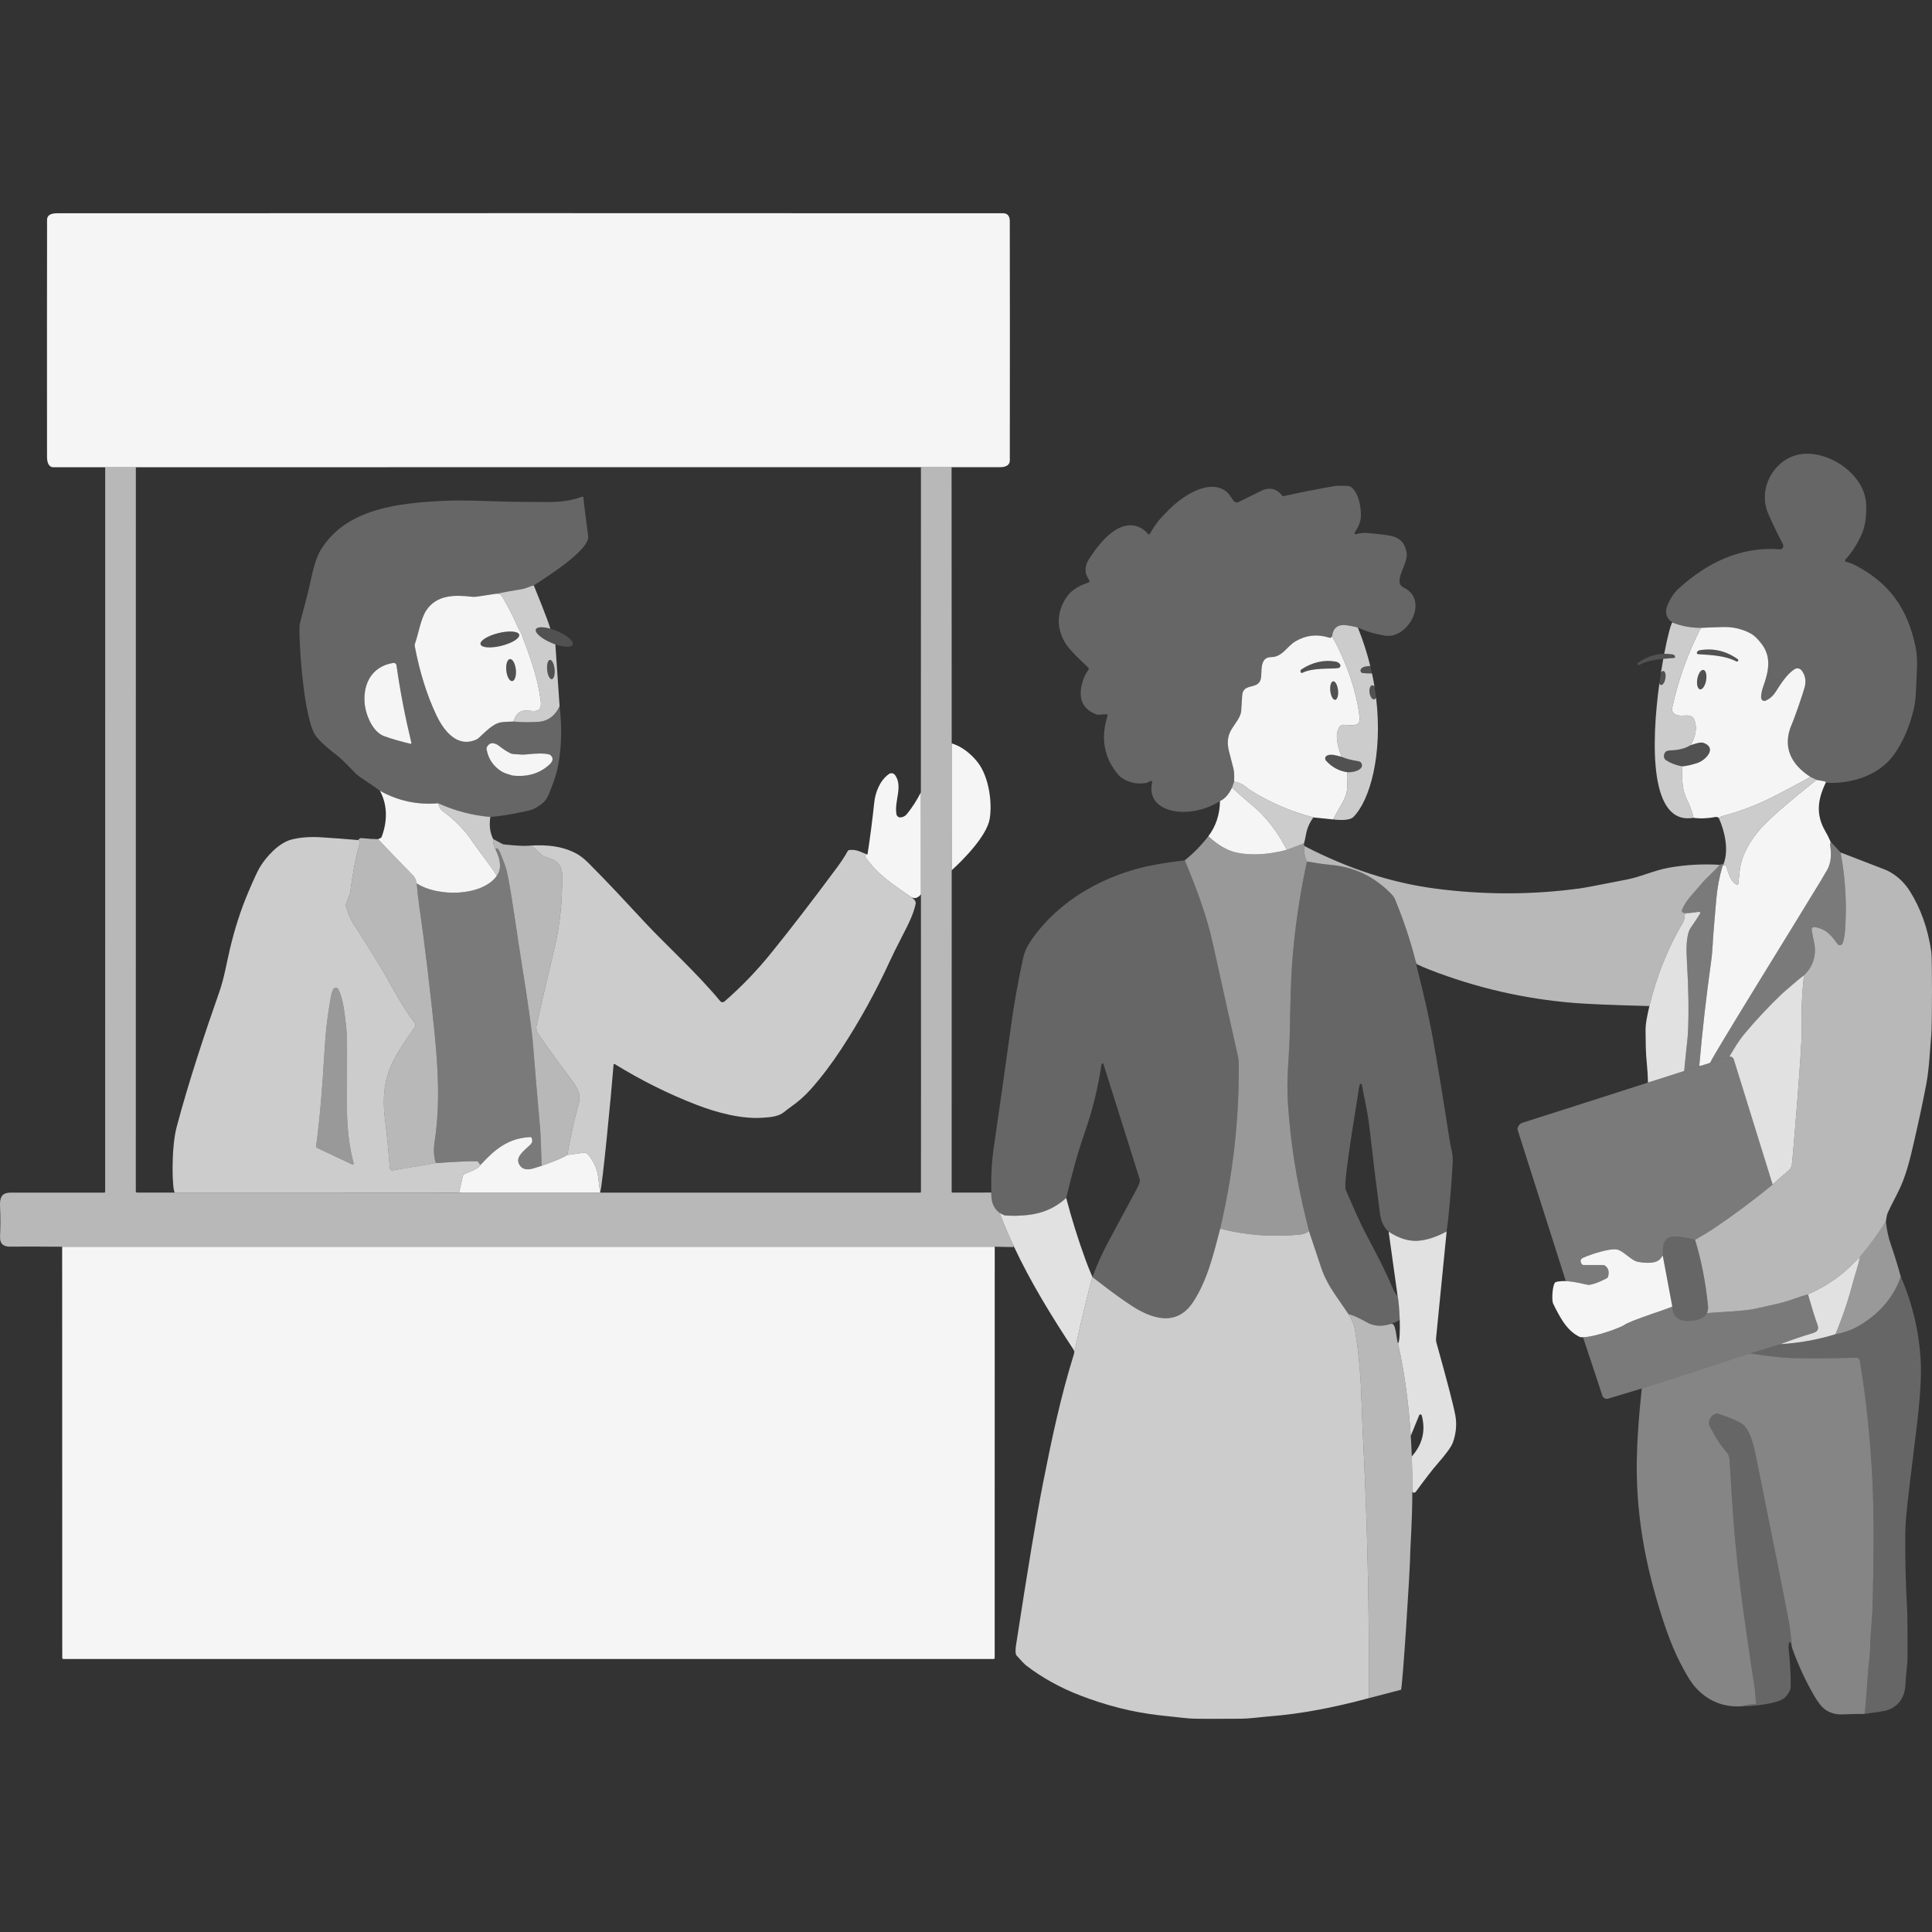 <?xml version="1.0" encoding="UTF-8" standalone="no"?>
<!DOCTYPE svg PUBLIC "-//W3C//DTD SVG 1.1//EN" "http://www.w3.org/Graphics/SVG/1.1/DTD/svg11.dtd">
<svg width="100%" height="100%" viewBox="0 0 300 300" version="1.1" xmlns="http://www.w3.org/2000/svg" xmlns:xlink="http://www.w3.org/1999/xlink" xml:space="preserve" xmlns:serif="http://www.serif.com/" style="fill-rule:evenodd;clip-rule:evenodd;stroke-linejoin:round;stroke-miterlimit:2;">
    <rect x="0" y="0" width="300" height="300" fill="#333333" stroke="none"/>
    <path d="M16.334,72.549C13.634,72.543 10.952,72.543 8.283,72.549C7.49,72.549 7.301,71.659 7.301,70.941C7.291,55.602 7.291,43.339 7.308,34.153C7.308,33.266 8.137,33.116 8.909,33.116C58.028,33.093 106.975,33.093 155.749,33.116C156.449,33.116 156.797,33.531 156.8,34.365C156.817,44.326 156.82,56.702 156.804,71.49C156.804,72.313 156.048,72.543 155.301,72.543L147.761,72.543L143.003,72.546L21.095,72.549L16.334,72.549Z" style="fill:white;fill-opacity:0.95;"/>
    <path d="M259.687,96.66C258.653,95.965 258.44,94.969 259.051,93.663C259.495,92.719 260.049,91.945 260.712,91.344C265.082,87.384 270.225,84.872 276.201,85.281C276.403,85.294 276.512,85.297 276.532,85.291C276.86,85.178 277.01,84.796 276.847,84.487C275.932,82.742 275.166,81.151 274.549,79.712C272.812,75.672 275.736,70.802 280.087,70.473C284.384,70.151 289.693,73.872 289.786,78.463C289.816,79.809 289.716,81.473 289.123,82.859C288.466,84.38 287.607,85.729 286.543,86.905C286.444,87.015 286.5,87.191 286.643,87.228C287.17,87.36 287.644,87.537 288.068,87.759C293.483,90.587 296.189,94.55 297.429,100.358C297.665,101.464 297.741,102.707 297.655,104.092C297.486,106.856 297.625,108.514 296.988,110.826C296.335,113.199 295.486,115.222 294.07,117.209C291.844,120.334 287.568,121.781 283.499,121.544C283.539,121.461 283.489,121.365 283.4,121.345L282.086,121.099L281.092,120.617C278.114,118.694 276.701,115.961 278.233,112.454C278.725,111.329 280.031,107.491 280.233,106.693C280.482,105.707 280.323,104.839 279.749,104.099C279.49,103.766 279.023,103.683 278.668,103.906C277.431,104.681 276.413,106.361 275.71,107.451C275.322,108.052 274.818,108.497 274.194,108.79C273.883,108.936 273.521,108.737 273.475,108.394C273.418,107.969 273.595,107.166 273.77,106.677C274.621,104.293 275.129,102.059 273.545,99.989C272.957,99.222 272.43,98.653 271.638,98.258C270.381,97.63 269.028,97.33 267.582,97.364C266.339,97.393 265.182,97.437 264.107,97.497C262.473,97.48 261,97.201 259.687,96.66Z" style="fill:white;fill-opacity:0.25;"/>
    <path d="M147.781,135.13L147.781,135.635C147.775,156.243 147.771,185.055 147.771,185.055C147.771,185.128 147.831,185.188 147.907,185.188L153.929,185.178C153.879,186.603 154.293,187.643 155.172,188.297L155.215,188.327C155.879,190.077 156.609,191.786 157.393,193.462C157.376,193.51 157.369,193.57 157.377,193.646L154.462,193.59L9.652,193.59C5.703,193.56 3.004,193.557 1.558,193.58C0.474,193.597 -0.044,193.068 0.006,192.002C0.076,190.434 0.076,188.902 0.009,187.41C-0.05,186.061 0.142,185.201 1.644,185.194C3.471,185.188 8.329,185.184 16.218,185.188C16.281,185.188 16.33,185.138 16.33,185.078L16.334,72.549L21.095,72.549L21.089,185.015C21.089,185.108 21.165,185.184 21.258,185.184L27.177,185.187C35.24,185.19 43.302,185.191 51.364,185.189L71.834,185.19L93.209,185.191L142.873,185.191C142.946,185.191 143.006,185.131 143.006,185.058C143.021,180.77 143.011,155.795 143.002,138.877L142.993,123.043L143.003,72.546L147.761,72.543C147.775,81.239 147.778,100.355 147.779,115.437L147.781,135.13Z" style="fill:white;fill-opacity:0.65;"/>
    <path d="M189.442,124.388C187.887,125.368 186.189,125.923 184.349,126.053C181.521,126.252 178.092,125.026 178.908,121.475C178.941,121.328 178.788,121.205 178.652,121.275L178.118,121.544C178.095,121.554 178.072,121.564 178.045,121.568C176.533,121.833 175.177,121.521 173.977,120.634C173.914,120.584 173.854,120.531 173.801,120.471C171.45,117.817 170.847,114.704 171.984,111.135C172.02,111.019 171.928,110.899 171.805,110.906L170.452,110.983C170.412,110.986 170.376,110.979 170.339,110.966C168.366,110.258 167.547,108.87 167.885,106.793C168.058,105.733 168.439,104.793 169.026,103.969C169.089,103.879 169.079,103.756 169,103.68C168.074,102.786 166.019,100.942 165.322,99.693C164.006,97.338 164.099,95.019 165.607,92.739C166.264,91.746 167.411,90.979 169.049,90.444C169.159,90.407 169.208,90.284 169.155,90.181C169.155,90.181 168.648,89.181 168.645,89.158C168.535,88.696 168.455,87.853 169.029,86.942C174.64,78.04 178.238,82.885 178.238,82.885C178.278,83.015 178.45,83.035 178.523,82.922C179.073,82.028 179.561,81.188 180.373,80.324C181.269,79.37 181.925,78.719 182.34,78.364C184.326,76.659 187.877,74.463 190.331,76.264C190.802,76.609 191.15,77.194 191.541,77.749C191.72,78.005 192.059,78.088 192.337,77.952L195.749,76.264C197.072,75.603 198.173,75.819 199.052,76.912C199.132,77.011 199.261,77.058 199.384,77.028C201.817,76.486 204.367,75.981 207.037,75.51C207.564,75.417 208.34,75.403 209.361,75.466C209.52,75.476 209.67,75.53 209.796,75.626C210.989,76.543 211.347,78.729 211.321,80.121C211.301,81.071 210.877,81.895 210.343,82.719C210.266,82.839 210.376,82.988 210.512,82.952C211.729,82.61 212.435,82.766 214.186,82.952C216.351,83.181 217.979,83.36 218.42,85.845C218.732,87.596 216.129,90.357 217.993,91.254C221.965,93.167 218.662,99.322 215.025,98.696C213.645,98.459 212.243,98.108 210.84,97.437C210.323,97.298 209.766,97.185 209.169,97.098C207.773,96.896 206.997,97.467 206.848,98.816C206.712,98.999 206.592,99.072 206.49,99.039C204.593,98.427 202.82,98.608 201.164,99.58C199.805,100.378 199.165,102.011 197.391,102.035C195.812,102.057 195.903,103.63 195.842,104.932C195.727,107.404 193.014,105.78 192.881,108.032C192.789,109.584 192.739,110.398 192.728,110.468C192.688,110.734 192.607,110.993 192.493,111.238C192.328,111.594 191.969,112.162 191.422,112.949C190.663,114.042 190.467,115.165 190.825,116.611C191.13,117.843 191.362,118.74 191.518,119.305C191.644,119.76 191.681,120.451 191.628,121.378L191.306,122.292C190.805,123.352 190.182,124.049 189.442,124.388Z" style="fill:white;fill-opacity:0.25;"/>
    <path d="M58.99,122.787C58.33,122.299 57.64,121.82 56.921,121.348C56.039,120.767 55.498,120.378 55.303,120.182C54.364,119.249 53.26,118.019 52.444,117.391C51.443,116.617 49.931,115.401 49.115,114.381C47.016,111.75 46.283,97.872 46.558,96.839C47.45,93.51 48.014,91.284 48.243,90.161C48.697,87.972 49.198,86.414 49.752,85.487C53.708,78.839 62.163,78.101 69.094,77.762C70.539,77.692 72.715,77.706 75.619,77.805C78.415,77.902 81.542,77.952 84.994,77.962C86.98,77.968 88.714,77.749 90.389,77.128C90.498,77.088 90.611,77.174 90.604,77.29C90.571,77.799 91.387,83.264 91.337,83.553C90.929,86.045 83.229,90.603 82.888,90.905C82.566,90.985 82.262,91.086 81.973,91.201C81.628,91.339 81.323,91.431 81.061,91.474C79.731,91.691 78.401,91.929 77.068,92.191L74.028,92.65C73.779,92.686 73.527,92.692 73.278,92.663C70.554,92.348 67.792,92.36 66.182,94.796C65.333,96.081 64.954,98.514 64.445,99.912C64.392,100.056 64.38,100.211 64.408,100.361C65.156,104.275 66.239,107.836 67.751,111.029C68.928,113.517 71.008,116.156 73.948,114.843C74.081,114.784 74.206,114.703 74.313,114.607C75.272,113.747 76.497,112.403 77.742,112.172C78.053,112.114 78.713,112.069 79.718,112.039C80.832,112.149 82.082,112.17 83.465,112.099C85.03,112.018 86.174,111.202 86.894,109.654C87.291,113.016 87.202,116.162 86.628,119.096C86.433,120.099 85.968,121.498 85.232,123.289C84.95,123.976 84.579,124.491 84.118,124.827C83.385,125.362 82.828,125.677 82.447,125.774C81.717,125.956 78.622,126.686 76.143,126.853C73.341,126.618 70.642,125.91 68.042,124.73C64.819,125.013 61.802,124.365 58.99,122.787ZM63.881,115.335C62.929,111.422 62.145,107.411 61.566,103.301C61.533,103.065 61.314,102.902 61.079,102.939C57.882,103.436 56.392,105.972 56.612,109.102C56.733,110.806 57.769,113.618 59.643,114.308C60.807,114.737 62.173,115.119 63.725,115.494C63.818,115.517 63.904,115.431 63.881,115.335ZM79.668,120.435C81.939,120.667 83.82,120.096 85.299,118.734C85.781,118.29 86.051,117.777 85.491,117.272C85.425,117.212 85.348,117.169 85.262,117.146C84.589,116.963 83.358,116.956 81.565,117.159C81.313,117.187 80.719,117.17 79.784,117.096C79.545,117.077 79.313,117.006 79.104,116.893C78.551,116.594 78.046,116.262 77.592,115.896C76.879,115.322 76.085,115.131 75.613,115.989C75.556,116.092 75.536,116.212 75.556,116.332C75.816,117.838 76.601,118.989 77.884,119.79C78.395,120.109 78.892,120.198 79.482,120.395C79.545,120.416 79.605,120.428 79.668,120.435Z" style="fill:white;fill-opacity:0.25;"/>
    <path d="M82.888,90.905C82.888,90.905 85.257,96.679 85.445,97.62C84.3,97.299 83.38,97.321 83.212,97.725C82.996,98.243 84.099,99.195 85.679,99.85C85.868,99.928 86.054,99.998 86.238,100.061L86.894,109.654C86.174,111.202 85.03,112.018 83.465,112.099C82.082,112.17 80.832,112.149 79.718,112.039C80.04,111.052 80.544,110.498 81.223,110.368C82.42,110.139 84.274,111.172 83.959,108.773C83.484,105.152 82.355,102.118 80.981,98.461C80.952,98.384 80.915,98.311 80.872,98.241C80.653,97.889 80.273,97.108 79.731,95.899C79.443,95.257 78.857,94.162 77.974,92.603C77.804,92.304 77.503,92.168 77.068,92.191C78.401,91.929 79.731,91.691 81.061,91.474C81.323,91.431 81.628,91.339 81.973,91.201C82.262,91.086 82.566,90.985 82.888,90.905ZM85.393,102.468C85.073,102.497 84.881,103.195 84.96,104.021C85.04,104.849 85.362,105.494 85.681,105.464C86.002,105.434 86.194,104.736 86.115,103.91C86.035,103.082 85.713,102.437 85.393,102.468Z" style="fill:white;fill-opacity:0.75;"/>
    <path d="M77.068,92.191L74.028,92.65C73.779,92.686 73.527,92.692 73.278,92.663C70.554,92.348 67.792,92.36 66.182,94.796C65.333,96.081 64.954,98.514 64.445,99.912C64.392,100.056 64.38,100.211 64.408,100.361C65.156,104.275 66.239,107.836 67.751,111.029C68.928,113.517 71.008,116.156 73.948,114.843C74.081,114.784 74.206,114.703 74.313,114.607C75.272,113.747 76.497,112.403 77.742,112.172C78.053,112.114 78.713,112.069 79.718,112.039C80.04,111.052 80.544,110.498 81.223,110.368C82.42,110.139 84.274,111.172 83.959,108.773C83.484,105.152 82.355,102.118 80.981,98.461C80.952,98.384 80.915,98.311 80.872,98.241C80.653,97.889 80.273,97.108 79.731,95.899C79.443,95.257 78.857,94.162 77.974,92.603C77.804,92.304 77.503,92.168 77.068,92.191ZM80.622,98.55C80.487,98.005 79.035,97.896 77.375,98.308C75.716,98.72 74.482,99.494 74.616,100.039C74.751,100.584 76.203,100.693 77.863,100.281C79.522,99.869 80.756,99.095 80.622,98.55ZM79.183,102.34C78.773,102.384 78.521,103.185 78.618,104.129C78.716,105.075 79.128,105.806 79.536,105.764C79.947,105.72 80.199,104.919 80.102,103.975C80.003,103.029 79.592,102.298 79.183,102.34Z" style="fill:white;fill-opacity:0.95;"/>
    <path d="M262.957,126.986C256.116,128.19 256.385,115.463 257.666,106.121C257.724,106.259 257.808,106.348 257.912,106.367C258.185,106.415 258.491,105.967 258.597,105.367C258.704,104.767 258.569,104.24 258.299,104.193C258.171,104.17 258.035,104.257 257.916,104.418C258.032,103.678 258.152,102.969 258.273,102.301C258.814,102.247 259.37,102.204 259.938,102.166C260.061,102.158 260.14,102.028 260.094,101.914C260.028,101.749 259.895,101.648 259.696,101.616C259.263,101.548 258.837,101.517 258.418,101.523C258.957,98.704 259.485,96.785 259.687,96.66C261,97.201 262.473,97.48 264.107,97.497C262.081,101.467 260.598,105.565 259.684,109.8C259.62,110.095 259.615,110.298 259.671,110.408C260.459,111.962 262.587,110.222 263.146,111.893C263.533,113.049 263.321,114.322 262.509,115.714C261.73,116.192 260.755,116.461 259.584,116.508C259.137,116.525 258.851,116.58 258.726,116.67C258.296,116.98 258.219,117.743 258.712,118.059C259.452,118.533 260.297,118.847 261.246,119.003C261.13,120.302 261.193,121.534 261.418,122.701C261.502,123.136 261.76,123.797 262.187,124.684C262.546,125.428 262.801,126.196 262.957,126.986Z" style="fill:white;fill-opacity:0.75;"/>
    <path d="M258.418,101.523C256.971,101.546 255.613,102.019 254.343,102.94C254.274,102.989 254.254,103.086 254.297,103.161L254.322,103.203C254.362,103.275 254.452,103.298 254.527,103.261C255.633,102.666 256.904,102.437 258.273,102.301C258.814,102.247 259.37,102.204 259.938,102.166C260.061,102.158 260.14,102.028 260.094,101.914C260.028,101.749 259.895,101.648 259.696,101.616C259.263,101.548 258.837,101.517 258.418,101.523Z" style="fill:white;fill-opacity:0.15;"/>
    <path d="M210.84,97.437C211.659,99.452 212.296,101.45 212.775,103.404C212.555,103.417 212.334,103.44 212.113,103.474C211.738,103.531 211.477,103.674 211.324,103.899C211.159,104.142 211.307,104.475 211.599,104.511C211.979,104.557 212.483,104.566 213.046,104.58C213.192,105.259 213.319,105.931 213.428,106.596C213.319,106.474 213.196,106.406 213.073,106.417C212.765,106.445 212.582,106.957 212.663,107.557C212.745,108.159 213.061,108.625 213.369,108.597C213.497,108.586 213.603,108.491 213.677,108.341C214.742,117.15 212.704,124.375 210.119,126.887C209.52,127.468 207.829,127.335 206.997,127.242C207.464,126.378 207.953,125.502 208.459,124.614C209.014,123.641 209.262,122.71 209.205,121.82C209.152,120.986 209.156,120.352 209.219,119.91C209.852,119.956 211.116,119.747 211.424,119.122C211.613,118.737 211.377,118.278 210.953,118.212C209.899,118.048 209.023,117.82 208.33,117.524C207.896,116.478 207.643,115.471 207.587,114.504C207.555,113.956 207.667,113.441 207.919,112.966C208.055,112.71 208.313,112.548 208.602,112.541C209.268,112.523 211.224,112.976 211.132,111.687C211.029,110.248 210.701,108.584 210.154,106.693C209.358,103.946 208.257,101.321 206.848,98.816C206.997,97.467 207.773,96.896 209.169,97.098C209.766,97.185 210.323,97.298 210.84,97.437Z" style="fill:white;fill-opacity:0.75;"/>
    <path d="M266.899,127.033C266.77,126.877 266.581,126.82 266.339,126.867C265.135,127.096 264.008,127.136 262.957,126.986C262.801,126.196 262.546,125.428 262.187,124.684C261.76,123.797 261.502,123.136 261.418,122.701C261.193,121.534 261.13,120.302 261.246,119.003C261.965,118.933 262.765,118.748 263.64,118.448C264.781,118.057 266.662,116.226 264.611,115.381C264.034,115.143 263.179,115.514 262.509,115.714C263.321,114.322 263.533,113.049 263.146,111.893C262.587,110.222 260.459,111.962 259.671,110.408C259.615,110.298 259.62,110.095 259.684,109.8C260.598,105.565 262.081,101.467 264.107,97.497C265.182,97.437 266.339,97.393 267.582,97.364C269.028,97.33 270.381,97.63 271.638,98.258C272.43,98.653 272.957,99.222 273.545,99.989C275.129,102.059 274.621,104.293 273.77,106.677C273.595,107.166 273.418,107.969 273.475,108.394C273.521,108.737 273.883,108.936 274.194,108.79C274.818,108.497 275.322,108.052 275.71,107.451C276.413,106.361 277.431,104.681 278.668,103.906C279.023,103.683 279.49,103.766 279.749,104.099C280.323,104.839 280.482,105.707 280.233,106.693C280.031,107.491 278.725,111.329 278.233,112.454C276.701,115.961 278.114,118.694 281.092,120.617C281.037,120.69 280.405,121.045 279.629,121.463C278.394,122.13 276.792,122.961 276.562,123.086C273.59,124.699 270.54,125.904 267.423,126.737C267.227,126.79 267.052,126.89 266.899,127.033ZM264.511,104.026C264.134,103.959 263.709,104.58 263.561,105.412C263.414,106.245 263.6,106.976 263.975,107.042C264.353,107.109 264.777,106.487 264.926,105.656C265.072,104.823 264.887,104.092 264.511,104.026ZM269.894,102.604C269.94,102.52 269.917,102.414 269.841,102.361C268.023,101.075 266.054,100.61 263.932,100.972C263.713,101.009 263.567,101.122 263.497,101.304C263.448,101.431 263.537,101.574 263.673,101.58C265.878,101.716 267.934,101.823 269.642,102.716C269.725,102.756 269.824,102.73 269.867,102.65L269.894,102.604Z" style="fill:white;fill-opacity:0.95;"/>
    <path d="M80.622,98.55C80.487,98.005 79.035,97.896 77.375,98.308C75.716,98.72 74.482,99.494 74.616,100.039C74.751,100.584 76.203,100.693 77.863,100.281C79.522,99.869 80.756,99.095 80.622,98.55Z" style="fill:white;fill-opacity:0.15;"/>
    <path d="M206.997,127.242L203.946,126.93C200.461,126.033 197.144,124.596 194.002,122.611C193.939,122.571 193.879,122.525 193.823,122.475C193.11,121.833 192.387,121.461 191.628,121.378C191.681,120.451 191.644,119.76 191.518,119.305C191.362,118.74 191.13,117.843 190.825,116.611C190.467,115.165 190.663,114.042 191.422,112.949C191.969,112.162 192.328,111.594 192.493,111.238C192.607,110.993 192.688,110.734 192.728,110.468C192.739,110.398 192.789,109.584 192.881,108.032C193.014,105.78 195.727,107.404 195.842,104.932C195.903,103.63 195.812,102.057 197.391,102.035C199.165,102.011 199.805,100.378 201.164,99.58C202.82,98.608 204.593,98.427 206.49,99.039C206.592,99.072 206.712,98.999 206.848,98.816C208.257,101.321 209.358,103.946 210.154,106.693C210.701,108.584 211.029,110.248 211.132,111.687C211.224,112.976 209.268,112.523 208.602,112.541C208.313,112.548 208.055,112.71 207.919,112.966C207.667,113.441 207.555,113.956 207.587,114.504C207.643,115.471 207.896,116.478 208.33,117.524C207.607,117.332 206.699,117.013 206.062,117.322C205.753,117.471 205.678,117.873 205.909,118.126C206.834,119.137 207.935,119.734 209.219,119.91C209.156,120.352 209.152,120.986 209.205,121.82C209.262,122.71 209.014,123.641 208.459,124.614C207.953,125.502 207.464,126.378 206.997,127.242ZM207.011,105.792C206.679,105.83 206.483,106.504 206.57,107.298C206.659,108.092 206.997,108.707 207.328,108.671C207.66,108.634 207.856,107.959 207.769,107.165C207.68,106.371 207.342,105.756 207.011,105.792ZM201.953,104.351C201.987,104.474 202.122,104.534 202.235,104.477C203.863,103.653 206.523,103.899 207.793,103.746C208.085,103.71 208.234,103.378 208.068,103.135C207.915,102.909 207.653,102.766 207.279,102.71C205.505,102.437 203.78,102.843 202.099,103.929C201.97,104.016 201.907,104.175 201.947,104.325L201.953,104.351Z" style="fill:white;fill-opacity:0.95;"/>
    <path d="M269.894,102.604C269.94,102.52 269.917,102.414 269.841,102.361C268.023,101.075 266.054,100.61 263.932,100.972C263.713,101.009 263.567,101.122 263.497,101.304C263.448,101.431 263.537,101.574 263.673,101.58C265.878,101.716 267.934,101.823 269.642,102.716C269.725,102.756 269.824,102.73 269.867,102.65L269.894,102.604Z" style="fill:white;fill-opacity:0.15;"/>
    <path d="M79.183,102.34C78.773,102.384 78.521,103.185 78.618,104.129C78.716,105.075 79.128,105.806 79.536,105.764C79.947,105.72 80.199,104.919 80.102,103.975C80.003,103.029 79.592,102.298 79.183,102.34Z" style="fill:white;fill-opacity:0.15;"/>
    <path d="M85.393,102.468C85.073,102.497 84.881,103.195 84.96,104.021C85.04,104.849 85.362,105.494 85.681,105.464C86.002,105.434 86.194,104.736 86.115,103.91C86.035,103.082 85.713,102.437 85.393,102.468Z" style="fill:white;fill-opacity:0.15;"/>
    <path d="M201.953,104.351C201.987,104.474 202.122,104.534 202.235,104.477C203.863,103.653 206.523,103.899 207.793,103.746C208.085,103.71 208.234,103.378 208.068,103.135C207.915,102.909 207.653,102.766 207.279,102.71C205.505,102.437 203.78,102.843 202.099,103.929C201.97,104.016 201.907,104.175 201.947,104.325L201.953,104.351Z" style="fill:white;fill-opacity:0.15;"/>
    <path d="M213.046,104.58C212.962,104.19 212.872,103.798 212.775,103.404C212.555,103.417 212.334,103.44 212.113,103.474C211.738,103.531 211.477,103.674 211.324,103.899C211.159,104.142 211.307,104.475 211.599,104.511C211.979,104.557 212.483,104.566 213.046,104.58Z" style="fill:white;fill-opacity:0.15;"/>
    <path d="M264.511,104.026C264.134,103.959 263.709,104.58 263.561,105.412C263.414,106.245 263.6,106.976 263.975,107.042C264.353,107.109 264.777,106.487 264.926,105.656C265.072,104.823 264.887,104.092 264.511,104.026Z" style="fill:white;fill-opacity:0.15;"/>
    <path d="M257.666,106.121C257.746,105.539 257.83,104.97 257.916,104.418C258.035,104.257 258.171,104.17 258.299,104.193C258.569,104.24 258.704,104.767 258.597,105.367C258.491,105.967 258.185,106.415 257.912,106.367C257.808,106.348 257.724,106.259 257.666,106.121Z" style="fill:white;fill-opacity:0.15;"/>
    <path d="M207.011,105.792C206.679,105.83 206.483,106.504 206.57,107.298C206.659,108.092 206.997,108.707 207.328,108.671C207.66,108.634 207.856,107.959 207.769,107.165C207.68,106.371 207.342,105.756 207.011,105.792Z" style="fill:white;fill-opacity:0.15;"/>
    <path d="M213.428,106.596C213.525,107.184 213.608,107.766 213.677,108.341C213.603,108.491 213.497,108.586 213.369,108.597C213.061,108.625 212.745,108.159 212.663,107.557C212.582,106.957 212.765,106.445 213.073,106.417C213.196,106.406 213.319,106.474 213.428,106.596Z" style="fill:white;fill-opacity:0.15;"/>
    <path d="M261.246,119.003C261.965,118.933 262.765,118.748 263.64,118.448C264.781,118.057 266.662,116.226 264.611,115.381C264.034,115.143 263.179,115.514 262.509,115.714C261.73,116.192 260.755,116.461 259.584,116.508C259.137,116.525 258.851,116.58 258.726,116.67C258.296,116.98 258.219,117.743 258.712,118.059C259.452,118.533 260.297,118.847 261.246,119.003Z" style="fill:white;fill-opacity:0.15;"/>
    <path d="M147.779,115.437C149.348,115.887 150.836,117.094 151.843,118.405C153.551,120.624 154.101,124.581 153.683,127.139C153.246,129.809 149.503,133.576 147.781,135.13C147.78,132.122 147.78,124.509 147.779,115.437Z" style="fill:white;fill-opacity:0.95;"/>
    <path d="M209.219,119.91C209.852,119.956 211.116,119.747 211.424,119.122C211.613,118.737 211.377,118.278 210.953,118.212C209.899,118.048 209.023,117.82 208.33,117.524C207.607,117.332 206.699,117.013 206.062,117.322C205.753,117.471 205.678,117.873 205.909,118.126C206.834,119.137 207.935,119.734 209.219,119.91Z" style="fill:white;fill-opacity:0.15;"/>
    <path d="M143.002,138.877C142.998,131.7 142.994,125.682 142.993,123.043C142.353,124.285 141.633,125.398 140.841,126.385C140.559,126.737 140.204,126.917 139.776,126.927C139.498,126.933 139.252,126.724 139.199,126.432C138.831,124.418 140.254,122.106 138.984,120.352C138.765,120.046 138.344,119.976 138.035,120.189C136.606,121.186 135.91,123.093 135.751,124.637C135.469,127.312 135.121,129.996 134.703,132.698C134.501,132.644 134.393,132.718 134.371,132.92C134.362,133.003 134.385,133.089 134.434,133.159C136.231,135.733 138.334,137.123 141.424,139.253C141.951,139.615 142.478,139.492 143.002,138.877Z" style="fill:white;fill-opacity:0.95;"/>
    <path d="M267.659,134.106C268.458,131.947 267.825,129.073 266.899,127.033C267.052,126.89 267.227,126.79 267.423,126.737C270.54,125.904 273.59,124.699 276.562,123.086C276.792,122.961 278.394,122.13 279.629,121.463C280.405,121.045 281.037,120.69 281.092,120.617L282.086,121.099C282.086,121.099 281.66,121.431 280.988,121.967C279.051,123.514 275.075,126.761 273.412,128.638C271.828,130.426 270.411,132.768 270.149,135.156L269.924,137.226C269.915,137.339 269.801,137.416 269.695,137.375C269.074,137.141 268.55,136.263 268.13,134.744C268.093,134.611 268.027,134.488 267.941,134.382C267.931,134.372 267.834,134.365 267.649,134.362C267.636,134.266 267.639,134.179 267.659,134.106Z" style="fill:white;fill-opacity:0.75;"/>
    <path d="M203.946,126.93C203.346,127.734 202.955,128.638 202.779,129.644C202.67,130.252 202.573,130.688 202.487,130.953L199.808,131.967C198.763,129.88 197.458,128.015 195.892,126.378C195.488,125.956 194.725,125.272 193.607,124.332C192.828,123.677 192.062,122.996 191.306,122.292L191.628,121.378C192.387,121.461 193.11,121.833 193.823,122.475C193.879,122.525 193.939,122.571 194.002,122.611C197.144,124.596 200.461,126.033 203.946,126.93Z" style="fill:white;fill-opacity:0.75;"/>
    <path d="M187.629,129.854C188.799,128.315 189.403,126.495 189.442,124.388C190.182,124.049 190.805,123.352 191.306,122.292C192.062,122.996 192.828,123.677 193.607,124.332C194.725,125.272 195.488,125.956 195.892,126.378C197.458,128.015 198.763,129.88 199.808,131.967C196.943,132.717 194.383,132.865 192.125,132.418C190.659,132.128 189.16,131.272 187.629,129.854Z" style="fill:white;fill-opacity:0.95;"/>
    <path d="M58.701,130.305C58.944,130.219 59.109,130.133 59.202,130.05C59.222,130.03 59.239,130.006 59.249,129.98C60.144,127.674 60.23,125.039 58.99,122.787C61.802,124.365 64.819,125.013 68.042,124.73C68.188,125.312 68.42,125.718 68.735,125.946C70.647,127.326 72.221,128.927 73.428,130.787C73.714,131.228 76.521,134.917 77.158,135.983C77.125,135.998 77.104,136.029 77.093,136.072C74.779,139.165 68.028,139.335 64.71,137.169C64.577,136.608 64.401,136.213 64.183,135.99C62.392,134.163 60.568,132.266 58.701,130.305Z" style="fill:white;fill-opacity:0.95;"/>
    <path d="M76.143,126.853C75.938,128.136 76.08,129.279 76.571,130.279C76.554,130.87 76.674,131.405 76.932,131.88C77.798,133.611 77.871,134.977 77.158,135.983C76.521,134.917 73.714,131.228 73.428,130.787C72.221,128.927 70.647,127.326 68.735,125.946C68.42,125.718 68.188,125.312 68.042,124.73C70.642,125.91 73.341,126.618 76.143,126.853Z" style="fill:white;fill-opacity:0.75;"/>
    <path d="M183.971,133.598C185.38,132.452 186.597,131.202 187.629,129.854C189.16,131.272 190.659,132.128 192.125,132.418C194.383,132.865 196.943,132.717 199.808,131.967L202.487,130.953C202.471,131.066 202.494,131.206 202.554,131.375C202.451,132.246 202.58,133.046 202.938,133.777C201.937,138.412 201.219,143.073 200.789,147.755C200.387,152.137 200.367,156.569 200.262,160.984C200.245,161.718 200.152,163.403 199.99,166.041C199.881,167.825 199.881,169.612 199.997,171.406C200.385,177.41 201.338,183.405 202.825,189.397C202.979,190.015 203.124,190.606 203.26,191.168C202.842,191.474 202.384,191.653 201.887,191.703C197.64,192.127 193.501,191.822 189.472,190.789C189.711,189.753 189.943,188.689 190.169,187.6C191.673,180.321 192.407,172.872 192.357,165.253C192.354,164.808 192.304,164.363 192.205,163.924C191.063,158.869 189.765,153.018 188.298,146.369C187.518,142.831 186.077,138.575 183.971,133.598Z" style="fill:white;fill-opacity:0.5;"/>
    <path d="M27.177,185.187C26.729,185.187 26.533,178.387 27.419,175.048C29.286,167.971 31.915,160.12 34.028,154.104C34.823,151.838 35.128,149.791 35.682,147.446C36.438,144.22 37.403,141.229 38.58,138.475C39.419,136.505 40.003,135.246 40.324,134.704C41.333,133.013 43.302,130.864 45.285,130.359C46.612,130.02 48.147,129.907 49.891,130.016C51.798,130.136 53.704,130.279 55.611,130.445C55.72,130.455 55.804,130.501 55.86,130.578C55.91,130.647 55.919,130.741 55.886,130.85C55.162,133.289 54.743,135.903 54.364,138.648C54.361,138.668 54.358,138.688 54.351,138.704L53.744,140.352C53.698,140.479 53.695,140.615 53.734,140.744C54.093,141.929 54.431,142.771 54.759,143.269C57.224,147.021 59.4,150.597 61.298,153.997C62.33,155.847 63.364,157.48 64.418,158.874C64.547,159.045 64.551,159.277 64.431,159.449C63.043,161.457 61.693,163.343 60.744,165.443C59.69,167.775 59.365,170.536 59.772,173.722C60.064,176.005 60.306,178.577 60.538,181.437C60.554,181.629 60.731,181.769 60.92,181.736L67.684,180.599C70.705,180.393 72.817,180.296 74.014,180.317C74.17,180.32 74.293,180.417 74.376,180.606C74.415,180.696 74.459,180.755 74.509,180.782C74.589,180.827 74.661,180.825 74.724,180.772C74.339,181.506 72.895,181.958 72.144,182.304C71.995,182.373 71.889,182.506 71.852,182.666L71.292,185.178C64.649,185.184 58.006,185.188 51.364,185.189C41.181,185.189 32.554,185.188 27.177,185.187ZM51.821,153.535C51.655,153.745 51.522,154.094 51.426,154.589C50.882,157.356 50.534,160.532 50.359,163.652C50.044,169.303 49.616,174.108 49.075,178.061C49.069,178.118 49.095,178.174 49.148,178.201L54.676,180.809C54.802,180.869 54.941,180.756 54.905,180.619C54.215,177.968 53.87,175.018 53.877,172.091C53.88,171.676 53.883,168.639 53.887,162.974C53.89,161.277 53.827,159.921 53.698,158.911C53.452,156.948 53.247,154.981 52.53,153.605C52.388,153.333 52.013,153.296 51.821,153.535Z" style="fill:white;fill-opacity:0.75;"/>
    <path d="M55.611,130.445C55.777,130.226 55.943,130.123 56.108,130.139C57.153,130.242 58.015,130.299 58.701,130.305C60.568,132.266 62.392,134.163 64.183,135.99C64.401,136.213 64.577,136.608 64.71,137.169C64.799,138.316 64.924,139.436 65.081,140.528C66.038,147.174 66.785,153.722 67.373,159.363C68.009,165.476 68.396,171.346 67.485,177.3C67.293,178.559 67.359,179.659 67.684,180.599L60.92,181.736C60.731,181.769 60.554,181.629 60.538,181.437C60.306,178.577 60.064,176.005 59.772,173.722C59.365,170.536 59.69,167.775 60.744,165.443C61.693,163.343 63.043,161.457 64.431,159.449C64.551,159.277 64.547,159.045 64.418,158.874C63.364,157.48 62.33,155.847 61.298,153.997C59.4,150.597 57.224,147.021 54.759,143.269C54.431,142.771 54.093,141.929 53.734,140.744C53.695,140.615 53.698,140.479 53.744,140.352L54.351,138.704C54.358,138.688 54.361,138.668 54.364,138.648C54.743,135.903 55.162,133.289 55.886,130.85C55.919,130.741 55.91,130.647 55.86,130.578C55.804,130.501 55.72,130.455 55.611,130.445Z" style="fill:white;fill-opacity:0.65;"/>
    <path d="M76.571,130.279L78.123,131.106C78.166,131.103 81.154,131.485 82.517,131.289L84.118,132.757C84.208,132.84 84.31,132.907 84.42,132.957C85.079,133.254 85.845,133.373 86.386,133.814C86.986,134.303 87.287,134.983 87.295,135.86C87.332,139.93 86.95,143.675 86.131,147.087C85.06,151.582 84.119,155.611 83.326,159.177C83.222,159.642 83.316,160.13 83.581,160.526C84.791,162.33 86.5,164.701 88.704,167.642C89.709,168.984 90.258,169.914 89.848,171.403C89.209,173.728 88.624,176.377 88.084,179.344C87.395,179.812 85.546,180.536 84.108,181.025C84.018,178.243 83.946,176.052 83.869,175.224C83.495,171.071 83.129,166.755 82.775,162.273C82.599,160.044 82.026,155.938 81.061,149.947C80.212,144.678 79.685,140.456 78.922,136.352C78.786,135.618 78.623,134.967 78.435,134.405C78.325,134.077 78.084,133.452 77.705,132.528C77.39,131.76 77.135,131.545 76.932,131.88C76.674,131.405 76.554,130.87 76.571,130.279Z" style="fill:white;fill-opacity:0.65;"/>
    <path d="M284.255,130.704L285.804,132.369C286.563,136.392 286.795,140.432 286.497,144.489C286.437,145.303 286.311,145.967 286.115,146.482C285.989,146.814 285.545,146.874 285.336,146.588C284.321,145.2 283.582,144.25 281.781,143.957C281.496,143.911 281.257,144.163 281.314,144.445C281.527,145.506 281.662,146.166 281.712,146.422C282.079,148.303 281.536,150.137 280.113,151.436C279.639,151.761 276.987,154.038 276.708,154.306C274.674,156.262 272.731,158.322 270.902,160.506C269.956,161.635 269.264,162.841 268.514,164.097L265.547,165.039C266.177,163.564 278.935,143.052 282.733,136.762C283.134,136.13 283.469,135.562 283.738,135.06C284.301,134.007 284.433,132.754 284.185,131.289C284.167,131.183 284.175,131.073 284.209,130.97C284.248,130.847 284.265,130.761 284.255,130.704Z" style="fill:white;fill-opacity:0.35;"/>
    <path d="M82.517,131.289C84.967,131.179 87.126,131.345 89.341,132.455C89.994,132.781 90.69,133.315 91.433,134.06C94.354,136.987 97.173,140.037 100.307,143.406C103.158,146.472 108.391,151.263 111.833,155.456C111.995,155.655 112.294,155.682 112.489,155.512C115.072,153.276 117.483,150.778 119.721,148.014C122.696,144.342 126.091,139.937 129.905,134.791C130.604,133.85 131.178,132.973 131.626,132.166C131.679,132.073 131.775,132.006 131.881,131.993C133.065,131.84 133.817,132.395 134.703,132.698C134.501,132.644 134.393,132.718 134.371,132.92C134.362,133.003 134.385,133.089 134.434,133.159C136.231,135.733 138.334,137.123 141.424,139.253C141.951,139.615 142.26,139.957 142.19,140.312C141.855,141.987 140.927,143.748 140.131,145.296C139.239,147.03 138.582,148.349 138.168,149.256C135.989,154.007 133.476,158.559 130.621,162.914C129.112,165.217 127.534,167.293 125.892,169.144C124.971,170.177 123.909,171.111 122.709,171.945C122.477,172.104 122.165,172.343 121.777,172.662C120.889,173.393 119.629,173.48 118.435,173.563C115.169,173.792 111.355,172.789 108.172,171.559C103.811,169.878 99.574,167.768 95.455,165.23C95.379,165.184 95.283,165.234 95.276,165.323C94.903,170.048 93.53,184.229 93.198,185.121C93.107,184.532 92.998,183.817 92.962,183.394C92.816,181.693 92.391,180.705 91.43,179.38C91.23,179.105 90.896,178.962 90.561,179.008L88.084,179.344C88.624,176.377 89.209,173.728 89.848,171.403C90.258,169.914 89.709,168.984 88.704,167.642C86.5,164.701 84.791,162.33 83.581,160.526C83.316,160.13 83.222,159.642 83.326,159.177C84.119,155.611 85.06,151.582 86.131,147.087C86.95,143.675 87.332,139.93 87.295,135.86C87.287,134.983 86.986,134.303 86.386,133.814C85.845,133.373 85.079,133.254 84.42,132.957C84.31,132.907 84.208,132.84 84.118,132.757L82.517,131.289Z" style="fill:white;fill-opacity:0.75;"/>
    <path d="M202.554,131.375C209.308,134.877 216.049,137.073 222.781,137.967C230.404,138.977 237.958,138.967 245.449,137.934C246.075,137.847 248.473,137.392 252.638,136.568C254.922,136.116 256.822,135.149 259.163,134.734C261.73,134.279 264.353,134.129 267.029,134.289C266.157,135.362 264.917,136.352 264.2,137.233C262.97,138.744 261.823,139.706 261.189,141.279C261.097,141.509 261.262,141.761 261.511,141.768L262.143,141.782C261.993,141.785 261.864,141.814 261.76,141.871C261.663,141.923 261.6,142.02 261.594,142.13C261.568,142.611 261.507,142.94 261.402,143.116C259.003,147.136 257.26,151.512 256.119,156.22C250.426,156.07 246.536,155.911 244.45,155.741C236.704,155.114 229.214,153.389 221.978,150.572C221.305,150.309 220.649,150.027 220.012,149.725C219.909,149.525 219.836,149.329 219.787,149.133C219.016,146.081 217.97,142.95 216.653,139.734C216.52,139.409 216.325,139.113 216.083,138.861C213.509,136.183 210.415,134.675 206.805,134.316C205.913,134.227 205.263,134.15 204.861,134.086C204.294,133.997 203.654,133.894 202.938,133.777C202.58,133.046 202.451,132.246 202.554,131.375Z" style="fill:white;fill-opacity:0.65;"/>
    <path d="M64.71,137.169C68.028,139.335 74.779,139.165 77.093,136.072L77.158,135.983C77.871,134.977 77.798,133.611 76.932,131.88C77.135,131.545 77.39,131.76 77.705,132.528C78.084,133.452 78.325,134.077 78.435,134.405C78.623,134.967 78.786,135.618 78.922,136.352C79.685,140.456 80.212,144.678 81.061,149.947C82.026,155.938 82.599,160.044 82.775,162.273C83.129,166.755 83.495,171.071 83.869,175.224C83.946,176.052 84.018,178.243 84.108,181.025L84.068,181.038C83.309,181.296 82.671,181.485 82.387,181.533C81.664,181.656 81.123,181.487 80.769,181.028C79.81,179.786 81.276,178.775 82.334,177.765C82.65,177.464 82.731,177.117 82.57,176.722C82.527,176.619 82.427,176.557 82.318,176.563C78.963,176.731 76.906,178.41 74.724,180.772C74.661,180.825 74.589,180.827 74.509,180.782C74.459,180.755 74.415,180.696 74.376,180.606C74.293,180.417 74.17,180.32 74.014,180.317C72.817,180.296 70.705,180.393 67.684,180.599C67.359,179.659 67.293,178.559 67.485,177.3C68.396,171.346 68.009,165.476 67.373,159.363C66.785,153.722 66.038,147.174 65.081,140.528C64.924,139.436 64.799,138.316 64.71,137.169Z" style="fill:white;fill-opacity:0.35;"/>
    <path d="M285.804,132.369L292.767,135.06C293.006,135.153 295.062,135.989 296.567,138.385C298.182,140.956 299.359,144.067 299.896,147.838C300.039,148.838 300.032,159.203 299.89,160.685C299.681,162.888 299.585,165.875 299.097,168.423C298.616,170.941 298.013,173.799 297.28,176.991C296.584,180.028 295.95,182.782 294.571,185.427C293.815,186.879 293.331,187.856 293.115,188.354C293.012,188.593 292.92,189.032 292.837,189.673C291.59,191.65 290.247,193.487 288.808,195.178C287.879,196.062 286.961,197.056 286.032,197.796C284.395,199.1 282.63,200.162 280.737,200.989C280.001,201.198 279.258,201.436 278.512,201.706C276.485,202.441 274.47,202.776 272.427,203.241C270.81,203.61 266.875,203.733 265.04,203.897C265.331,203.324 265.21,202.729 265.192,202.554C264.824,198.962 264.16,195.617 263.209,192.517C264.369,191.862 265.367,191.256 266.2,190.696C269.171,188.698 272.192,186.453 275.252,183.945C276.015,183.214 276.801,182.52 277.613,181.862C277.975,181.569 278.18,181.254 278.233,180.915C278.355,180.147 279.819,162.679 279.755,160.243C279.679,157.33 279.798,154.396 280.113,151.436C281.536,150.137 282.079,148.303 281.712,146.422C281.662,146.166 281.527,145.506 281.314,144.445C281.257,144.163 281.496,143.911 281.781,143.957C283.582,144.25 284.321,145.2 285.336,146.588C285.545,146.874 285.989,146.814 286.115,146.482C286.311,145.967 286.437,145.303 286.497,144.489C286.795,140.432 286.563,136.392 285.804,132.369Z" style="fill:white;fill-opacity:0.65;"/>
    <path d="M153.929,185.178C153.869,182.659 154.002,180.281 154.33,178.045C155.424,170.529 156.296,164.396 156.943,159.642C157.434,156.041 158.074,152.426 158.866,148.798C159.068,147.874 159.46,146.987 160.04,146.133C164.427,139.684 171.851,135.608 179.455,134.256C180.983,133.983 182.489,133.764 183.971,133.598C186.077,138.575 187.518,142.831 188.298,146.369C189.765,153.018 191.063,158.869 192.205,163.924C192.304,164.363 192.354,164.808 192.357,165.253C192.407,172.872 191.673,180.321 190.169,187.6C189.943,188.689 189.711,189.753 189.472,190.789C188.441,194.663 187.531,198.674 185.311,202.108C183.137,205.472 180.018,205.148 176.888,203.457C174.544,202.192 169.633,198.294 169.633,198.294C170.376,196.311 171.208,194.47 172.126,192.779C172.415,192.248 173.864,189.553 176.477,184.693C176.775,184.134 176.948,183.709 176.998,183.417C177.014,183.324 177.011,183.227 176.981,183.134L171.347,165.237C171.298,165.077 171.062,165.097 171.039,165.263C170.522,168.812 169.683,172.26 168.519,175.609C167.879,177.447 167.342,179.168 166.904,180.772C166.433,182.503 165.985,184.251 165.561,186.015C163.929,187.52 161.95,188.404 159.619,188.66C158.329,188.8 157.151,188.825 156.088,188.728L156.031,188.723C155.86,188.705 155.373,188.429 155.215,188.327L155.172,188.297C154.293,187.643 153.879,186.603 153.929,185.178Z" style="fill:white;fill-opacity:0.25;"/>
    <path d="M220.012,149.725C219.982,149.735 219.959,149.748 219.942,149.771C219.926,149.794 219.922,149.821 219.929,149.848C221.043,154.22 221.869,157.858 222.406,160.765C223.126,164.679 224.051,170.274 225.175,177.55L225.437,178.742C225.566,179.317 225.609,179.972 225.566,180.706C225.314,185.005 225.002,188.51 224.634,191.218C222.963,192.118 221.445,192.601 220.078,192.67C218.656,192.741 217.174,192.268 215.628,191.254C214.889,190.59 214.445,189.67 214.289,188.49C213.755,184.447 213.194,179.865 212.608,174.739C212.365,172.603 211.712,169.878 211.467,168.42C211.437,168.244 211.185,168.234 211.142,168.41C211.062,168.732 211.022,168.895 211.022,168.901C210.959,169.755 208.496,183.676 208.957,184.739C210.27,187.743 210.979,189.497 212.399,192.175C213.606,194.46 215.038,197.108 216.185,199.876C216.394,200.384 216.676,200.866 217.031,201.318C217.147,201.7 217.293,203.328 217.347,204.955C216.773,205.333 216.023,205.56 215.952,205.583C215.951,205.583 215.951,205.583 215.95,205.584C214.534,206.026 213.28,205.934 212.193,205.308C211.038,204.642 210.107,204.225 209.394,204.055C208.721,203.082 208.019,202.055 207.285,200.982C206.351,199.616 205.601,198.205 205.13,196.776C204.517,194.919 203.893,193.052 203.26,191.168C203.124,190.606 202.979,190.015 202.825,189.397C201.338,183.405 200.385,177.41 199.997,171.406C199.881,169.612 199.881,167.825 199.99,166.041C200.152,163.403 200.245,161.718 200.262,160.984C200.367,156.569 200.387,152.137 200.789,147.755C201.219,143.073 201.937,138.412 202.938,133.777C203.654,133.894 204.294,133.997 204.861,134.086C205.263,134.15 205.913,134.227 206.805,134.316C210.415,134.675 213.509,136.183 216.083,138.861C216.325,139.113 216.52,139.409 216.653,139.734C217.97,142.95 219.016,146.081 219.787,149.133C219.836,149.329 219.909,149.525 220.012,149.725Z" style="fill:white;fill-opacity:0.25;"/>
    <path d="M255.897,168.101C255.877,167.124 255.821,166.19 255.731,165.297C255.519,163.21 255.549,161.851 255.522,160.087C255.512,159.509 255.575,158.861 255.711,158.144C255.837,157.466 255.973,156.825 256.119,156.22C257.26,151.512 259.003,147.136 261.402,143.116C261.507,142.94 261.568,142.611 261.594,142.13C261.6,142.02 261.663,141.923 261.76,141.871C261.864,141.814 261.993,141.785 262.143,141.782C262.184,141.782 262.225,141.783 262.267,141.784L263.816,141.595C263.961,141.578 264.062,141.735 263.988,141.861C263.651,142.432 263.173,143.15 262.562,144.023C261.754,145.18 261.846,147.675 261.955,149.476C262.198,153.489 262.251,157.12 262.108,160.37C262.065,161.336 261.664,164.474 261.525,166.307L255.897,168.101Z" style="fill:white;fill-opacity:0.85;"/>
    <path d="M280.113,151.436C279.639,151.761 276.987,154.038 276.708,154.306C274.674,156.262 272.731,158.322 270.902,160.506C269.956,161.635 269.264,162.841 268.514,164.097C268.777,163.995 269.115,164.162 269.227,164.532L275.252,183.945C276.015,183.214 276.801,182.52 277.613,181.862C277.975,181.569 278.18,181.254 278.233,180.915C278.355,180.147 279.819,162.679 279.755,160.243C279.679,157.33 279.798,154.396 280.113,151.436Z" style="fill:white;fill-opacity:0.85;"/>
    <path d="M51.821,153.535C51.655,153.745 51.522,154.094 51.426,154.589C50.882,157.356 50.534,160.532 50.359,163.652C50.044,169.303 49.616,174.108 49.075,178.061C49.069,178.118 49.095,178.174 49.148,178.201L54.676,180.809C54.802,180.869 54.941,180.756 54.905,180.619C54.215,177.968 53.87,175.018 53.877,172.091C53.88,171.676 53.883,168.639 53.887,162.974C53.89,161.277 53.827,159.921 53.698,158.911C53.452,156.948 53.247,154.981 52.53,153.605C52.388,153.333 52.013,153.296 51.821,153.535Z" style="fill:white;fill-opacity:0.5;"/>
    <path d="M93.198,185.121L93.209,185.191L71.834,185.19L71.292,185.178L71.852,182.666C71.889,182.506 71.995,182.373 72.144,182.304C72.895,181.958 74.339,181.506 74.724,180.772C76.906,178.41 78.963,176.731 82.318,176.563C82.427,176.557 82.527,176.619 82.57,176.722C82.731,177.117 82.65,177.464 82.334,177.765C81.276,178.775 79.81,179.786 80.769,181.028C81.123,181.487 81.664,181.656 82.387,181.533C82.671,181.485 83.309,181.296 84.068,181.038L84.108,181.025C85.546,180.536 87.395,179.812 88.084,179.344L90.561,179.008C90.896,178.962 91.23,179.105 91.43,179.38C92.391,180.705 92.816,181.693 92.962,183.394C92.998,183.817 93.107,184.532 93.198,185.121Z" style="fill:white;fill-opacity:0.95;"/>
    <path d="M169.633,198.294C169.633,198.294 174.544,202.192 176.888,203.457C180.018,205.148 183.137,205.472 185.311,202.108C187.531,198.674 188.441,194.663 189.472,190.789C193.501,191.822 197.64,192.127 201.887,191.703C202.384,191.653 202.842,191.474 203.26,191.168C203.893,193.052 204.517,194.919 205.13,196.776C205.601,198.205 206.351,199.616 207.285,200.982C208.019,202.055 208.721,203.082 209.394,204.055C209.938,204.936 210.27,205.736 210.389,206.454C210.918,209.647 211.241,212.943 211.371,216.342L211.586,221.98C212.312,235.847 212.637,249.748 212.558,263.685C206.977,265.197 201.914,266.131 197.367,266.493C195.673,266.629 194.081,266.871 192.722,266.881C188.978,266.911 186.465,266.908 185.181,266.868C184.628,266.851 182.86,266.672 179.879,266.33C175.887,265.871 171.851,264.855 167.769,263.283C164.646,262.081 161.847,260.532 159.377,258.642C159.105,258.433 158.604,257.918 157.875,257.094C157.802,257.014 157.755,256.914 157.735,256.808C157.672,256.469 157.682,256.037 157.762,255.516C159.589,243.612 160.992,235.176 161.976,230.206C163.339,223.295 164.735,216.727 166.768,210.235C166.785,210.181 166.797,210.125 166.803,210.069C167.024,209.027 168.264,203.256 169.633,198.294Z" style="fill:white;fill-opacity:0.75;"/>
    <path d="M166.803,210.069C166.821,209.893 166.782,209.714 166.692,209.557C163.287,204.383 160.035,199.113 157.393,193.462C156.609,191.786 155.879,190.077 155.215,188.327C155.373,188.429 155.86,188.705 156.031,188.723L156.088,188.728C157.151,188.825 158.329,188.8 159.619,188.66C161.95,188.404 163.929,187.52 165.561,186.015C166.387,189.204 167.395,192.424 168.578,195.673C168.854,196.427 169.205,197.301 169.633,198.294C168.264,203.256 167.024,209.027 166.803,210.069Z" style="fill:white;fill-opacity:0.85;"/>
    <path d="M292.837,189.673C292.973,190.972 293.238,192.188 293.633,193.317C294.146,194.796 294.654,196.434 295.151,198.228C294.14,201.215 292.143,203.659 289.163,205.564C287.879,206.384 286.493,206.923 285.008,207.178C286.105,204.544 287.022,201.836 287.747,199.055C288.036,197.946 288.556,196.514 288.808,195.178C290.247,193.487 291.59,191.65 292.837,189.673Z" style="fill:white;fill-opacity:0.5;"/>
    <path d="M217.031,201.318L215.628,191.254C217.174,192.268 218.656,192.741 220.078,192.67C221.445,192.601 222.963,192.118 224.634,191.218L222.99,207.816C222.966,208.042 222.986,208.271 223.049,208.491C224.707,214.428 225.686,218.182 225.981,219.76C226.236,221.126 226.117,222.524 225.616,223.956C225.384,224.621 224.561,225.76 223.146,227.375C222.466,228.149 221.378,229.555 219.886,231.588C219.724,231.81 219.544,231.847 219.345,231.697L219.307,231.652C219.316,229.962 219.295,228.113 219.222,226.15C220.883,224.284 221.398,222.166 220.768,219.79C220.715,219.594 220.443,219.574 220.367,219.764L219.062,222.963C218.773,218.449 218.186,213.508 217.081,208.614C217.359,208.321 217.402,206.639 217.347,204.955C217.293,203.328 217.147,201.7 217.031,201.318Z" style="fill:white;fill-opacity:0.85;"/>
    <path d="M265.04,203.897C264.733,204.501 263.97,205.08 262.149,205.12C259.56,205.177 259.671,202.863 259.671,202.863L258.198,194.985C258.215,194.683 258.228,194.341 258.238,193.959C258.262,193.025 258.609,192.161 259.621,192.048C260.493,191.951 261.69,192.108 263.209,192.517C264.16,195.617 264.824,198.962 265.192,202.554C265.21,202.729 265.331,203.324 265.04,203.897Z" style="fill:white;fill-opacity:0.25;"/>
    <path d="M154.462,193.59L154.453,257.436C154.453,257.532 154.376,257.609 154.28,257.609L9.841,257.609C9.745,257.609 9.669,257.532 9.669,257.439L9.652,193.59L154.462,193.59Z" style="fill:white;fill-opacity:0.95;"/>
    <path d="M245.809,207.645C245.658,207.649 245.516,207.646 245.386,207.634C244.374,207.185 243.469,206.361 242.676,205.162C242.199,204.437 241.695,203.517 241.164,202.401C240.916,201.876 241.057,199.219 241.595,199.072C242.064,198.943 242.598,198.911 243.142,198.933C244.752,199 246.443,199.549 246.735,199.517C247.402,199.441 248.319,199.107 249.474,198.5C249.587,198.441 249.673,198.337 249.706,198.215C249.912,197.463 249.748,196.901 249.215,196.52C249.132,196.461 249.036,196.431 248.937,196.431L245.863,196.431C245.77,196.431 245.687,196.384 245.634,196.308C245.332,195.865 245.379,195.537 245.764,195.334C245.869,195.279 246.065,195.193 246.323,195.092C247.442,194.652 249.73,193.912 250.9,193.996C252.035,194.077 253.198,195.748 254.408,195.952C257.884,196.539 257.897,195.108 258.198,194.985L259.671,202.863C259.628,203.055 253.125,205.026 252.167,205.773C251.805,206.055 247.915,207.59 245.809,207.645Z" style="fill:white;fill-opacity:0.95;"/>
    <path d="M288.808,195.178C287.879,196.062 286.961,197.056 286.032,197.796C284.395,199.1 282.63,200.162 280.737,200.989C281.4,203.281 281.874,204.8 282.163,205.547C282.501,206.424 282.275,206.776 281.383,207.039C279.749,207.52 278.114,208.082 276.482,208.72C279.4,208.544 282.242,208.032 285.008,207.178C286.105,204.544 287.022,201.836 287.747,199.055C288.036,197.946 288.556,196.514 288.808,195.178Z" style="fill:white;fill-opacity:0.85;"/>
    <path d="M295.151,198.228C297.011,202.53 298.046,206.976 298.258,211.571C298.368,213.903 298.142,217.352 297.582,221.916C296.749,228.704 296.302,232.418 296.236,233.056C296.003,235.332 295.864,236.465 295.851,238.236C295.821,242.206 295.917,246.097 296.139,249.914C296.182,250.652 296.202,253.01 296.206,256.994C296.206,258.678 295.927,260.061 295.874,261.549C295.791,263.785 294.515,265.42 292.22,265.742C291.172,265.888 290.436,266.021 289.537,266.134C289.862,263.493 289.947,260.44 290.207,258.23C290.341,257.097 290.409,256.13 290.413,255.326C290.421,253.728 290.702,251.711 290.744,250.24C290.995,241.612 290.993,234.774 290.738,229.724C290.419,223.405 289.795,217.241 288.785,211.248C288.743,210.999 288.526,210.819 288.274,210.826C284.742,210.923 281.383,210.941 278.193,210.876C277.006,210.852 274.858,210.614 271.747,210.162L276.482,208.72C279.4,208.544 282.242,208.032 285.008,207.178C286.493,206.923 287.879,206.384 289.163,205.564C292.143,203.659 294.14,201.215 295.151,198.228Z" style="fill:white;fill-opacity:0.25;"/>
    <path d="M254.935,215.601L249.72,217.179C249.332,217.295 248.924,217.079 248.801,216.694C247.967,214.07 246.726,210.469 245.809,207.645C247.915,207.59 251.805,206.055 252.167,205.773C253.125,205.026 259.628,203.055 259.671,202.863C259.671,202.863 259.56,205.177 262.149,205.12C263.97,205.08 264.733,204.501 265.04,203.897C266.875,203.733 270.81,203.61 272.427,203.241C274.47,202.776 276.485,202.441 278.512,201.706C279.258,201.436 280.001,201.198 280.737,200.989C281.4,203.281 281.874,204.8 282.163,205.547C282.501,206.424 282.275,206.776 281.383,207.039C279.749,207.52 278.114,208.082 276.482,208.72L271.747,210.162L254.935,215.601Z" style="fill:white;fill-opacity:0.35;"/>
    <path d="M219.307,231.652C219.279,236.708 218.98,240.342 218.977,241.339C218.971,243.615 217.77,262.326 217.542,262.386L212.558,263.685C212.637,249.748 212.312,235.847 211.586,221.98L211.371,216.342C211.241,212.943 210.918,209.647 210.389,206.454C210.27,205.736 209.938,204.936 209.394,204.055C210.107,204.225 211.038,204.642 212.193,205.308C213.28,205.934 214.534,206.026 215.95,205.584L215.952,205.583C216.054,205.551 216.163,205.557 216.262,205.6C216.766,205.813 216.835,207.956 217.081,208.614C218.186,213.508 218.773,218.449 219.062,222.963C219.132,224.053 219.184,225.117 219.222,226.15C219.295,228.113 219.316,229.962 219.307,231.652Z" style="fill:white;fill-opacity:0.65;"/>
    <path d="M289.537,266.134C288.413,266.137 287.282,266.164 286.152,266.21C285.134,266.253 284.245,266.018 283.482,265.506C282.932,265.137 282.348,264.42 281.728,263.353C280.346,260.971 279.192,258.472 278.266,255.858C278.091,253.967 277.922,252.598 277.762,251.751C277.025,247.834 275.325,239.306 272.669,226.162C272.364,224.641 271.76,221.764 270.298,220.95C269.506,220.508 268.352,220.037 266.836,219.541C266.654,219.481 266.458,219.494 266.289,219.574C265.718,219.845 265.414,220.308 265.371,220.963C265.361,221.116 265.392,221.271 265.46,221.408C266.265,223.013 267.119,224.361 268.06,225.441C268.355,225.78 268.535,226.206 268.564,226.654C268.608,227.325 268.739,229.438 268.959,232.99C269.551,242.595 270.735,250.773 272.487,262.25C272.493,262.293 272.561,263.034 272.676,264.473C272.683,264.559 272.613,264.634 272.523,264.632C271.864,264.615 271.233,264.722 270.63,264.934C267.771,265.17 265.357,264.24 263.388,262.147C262.473,261.174 261.647,259.642 260.864,258.124C259.498,255.469 258.145,251.705 256.809,246.828C254.922,239.95 254.04,233.219 254.163,226.638C254.219,223.511 254.478,219.83 254.935,215.601L271.747,210.162C274.858,210.614 277.006,210.852 278.193,210.876C281.383,210.941 284.742,210.923 288.274,210.826C288.526,210.819 288.743,210.999 288.785,211.248C289.795,217.241 290.419,223.405 290.738,229.724C290.993,234.774 290.995,241.612 290.744,250.24C290.702,251.711 290.421,253.728 290.413,255.326C290.409,256.13 290.341,257.097 290.207,258.23C289.947,260.44 289.862,263.493 289.537,266.134Z" style="fill:white;fill-opacity:0.4;"/>
    <path d="M278.266,255.858L278.061,255.077C278.028,254.954 277.855,254.954 277.819,255.074C277.729,255.366 277.703,255.702 277.743,256.084C277.978,258.286 278.084,260.213 278.058,261.865C278.048,262.413 277.749,262.988 277.162,263.582C276.821,263.924 276.148,264.21 275.136,264.436C273.671,264.765 272.168,264.931 270.63,264.934C271.233,264.722 271.864,264.615 272.523,264.632C272.613,264.634 272.683,264.559 272.676,264.473C272.561,263.034 272.493,262.293 272.487,262.25C270.735,250.773 269.551,242.595 268.959,232.99C268.739,229.438 268.608,227.325 268.564,226.654C268.535,226.206 268.355,225.78 268.06,225.441C267.119,224.361 266.265,223.013 265.46,221.408C265.392,221.271 265.361,221.116 265.371,220.963C265.414,220.308 265.718,219.845 266.289,219.574C266.458,219.494 266.654,219.481 266.836,219.541C268.352,220.037 269.506,220.508 270.298,220.95C271.76,221.764 272.364,224.641 272.669,226.162C275.325,239.306 277.025,247.834 277.762,251.751C277.922,252.598 278.091,253.967 278.266,255.858Z" style="fill:white;fill-opacity:0.25;"/>
    <path d="M85.445,97.62C85.77,97.71 86.112,97.828 86.46,97.973C88.039,98.628 89.142,99.579 88.927,100.097C88.736,100.553 87.588,100.522 86.238,100.061C86.054,99.998 85.868,99.928 85.679,99.85C84.099,99.195 82.996,98.243 83.212,97.725C83.38,97.321 84.3,97.299 85.445,97.62Z" style="fill:white;fill-opacity:0.15;"/>
    <path d="M243.142,198.933L235.66,175.456C235.627,175.353 235.627,175.244 235.66,175.141C235.796,174.722 236.055,174.453 236.429,174.333C242.922,172.267 249.411,170.19 255.897,168.101L268.514,164.097C268.777,163.995 269.115,164.162 269.227,164.532L275.252,183.945C272.192,186.453 269.171,188.698 266.2,190.696C265.367,191.256 264.369,191.862 263.209,192.517C261.69,192.108 260.493,191.951 259.621,192.048C258.609,192.161 258.262,193.025 258.238,193.959C258.228,194.341 258.215,194.683 258.198,194.985C257.897,195.108 257.884,196.539 254.408,195.952C253.198,195.748 252.035,194.077 250.9,193.996C249.73,193.912 247.442,194.652 246.323,195.092C246.118,195.165 245.931,195.246 245.764,195.334C245.379,195.537 245.332,195.865 245.634,196.308C245.687,196.384 245.77,196.431 245.863,196.431L248.937,196.431C249.036,196.431 249.132,196.461 249.215,196.52C249.748,196.901 249.912,197.463 249.706,198.215C249.673,198.337 249.587,198.441 249.474,198.5C248.319,199.107 247.402,199.441 246.735,199.517C246.443,199.549 244.752,199 243.142,198.933Z" style="fill:white;fill-opacity:0.35;"/>
    <path d="M267.029,134.289L267.659,134.106C267.639,134.179 267.636,134.266 267.649,134.362C267.559,134.352 267.5,134.405 267.466,134.518C266.977,136.171 266.652,137.904 266.498,139.728C266.267,142.472 266.15,143.847 266.147,143.854C265.954,145.847 265.966,147.436 265.696,149.363C264.944,154.729 264.33,160.104 263.865,165.496C263.945,165.492 264.021,165.494 264.095,165.499L261.524,166.315C261.524,166.312 261.525,166.309 261.525,166.307C261.664,164.474 262.065,161.336 262.108,160.37C262.251,157.12 262.198,153.489 261.955,149.476C261.846,147.675 261.754,145.18 262.562,144.023C263.173,143.15 263.651,142.432 263.988,141.861C264.062,141.735 263.961,141.578 263.816,141.595L262.267,141.784C262.225,141.783 262.184,141.782 262.143,141.782L261.511,141.768C261.262,141.761 261.097,141.509 261.189,141.279C261.823,139.706 262.97,138.744 264.2,137.233C264.917,136.352 266.157,135.362 267.029,134.289Z" style="fill:white;fill-opacity:0.35;"/>
    <path d="M283.499,121.544C282.246,124.129 281.934,126.495 283.423,129.053C283.715,129.555 283.993,130.106 284.255,130.704C284.265,130.761 284.248,130.847 284.209,130.97C284.175,131.073 284.167,131.183 284.185,131.289C284.433,132.754 284.301,134.007 283.738,135.06C283.609,135.3 283.256,135.897 282.733,136.762C278.935,143.052 266.177,163.564 265.547,165.039L264.095,165.499C264.021,165.494 263.945,165.492 263.865,165.496C264.33,160.104 264.944,154.729 265.696,149.363C265.966,147.436 265.954,145.847 266.147,143.854C266.15,143.847 266.267,142.472 266.498,139.728C266.652,137.904 266.977,136.171 267.466,134.518C267.5,134.405 267.559,134.352 267.649,134.362C267.834,134.365 267.931,134.372 267.941,134.382C268.027,134.488 268.093,134.611 268.13,134.744C268.55,136.263 269.074,137.141 269.695,137.375C269.801,137.416 269.915,137.339 269.924,137.226L270.149,135.156C270.411,132.768 271.828,130.426 273.412,128.638C275.075,126.761 279.051,123.514 280.988,121.967C281.66,121.431 282.086,121.099 282.086,121.099L283.4,121.345C283.489,121.365 283.539,121.461 283.499,121.544Z" style="fill:white;fill-opacity:0.95;"/>
    <path d="M79.668,120.435C81.939,120.667 83.82,120.096 85.299,118.734C85.781,118.29 86.051,117.777 85.491,117.272C85.425,117.212 85.348,117.169 85.262,117.146C84.589,116.963 83.358,116.956 81.565,117.159C81.313,117.187 80.719,117.17 79.784,117.096C79.545,117.077 79.313,117.006 79.104,116.893C78.551,116.594 78.046,116.262 77.592,115.896C76.879,115.322 76.085,115.131 75.613,115.989C75.556,116.092 75.536,116.212 75.556,116.332C75.816,117.838 76.601,118.989 77.884,119.79C78.395,120.109 78.892,120.198 79.482,120.395C79.545,120.416 79.605,120.428 79.668,120.435Z" style="fill:white;fill-opacity:0.95;"/>
    <path d="M63.881,115.335C62.929,111.422 62.145,107.411 61.566,103.301C61.533,103.065 61.314,102.902 61.079,102.939C57.882,103.436 56.392,105.972 56.612,109.102C56.733,110.806 57.769,113.618 59.643,114.308C60.807,114.737 62.173,115.119 63.725,115.494C63.818,115.517 63.904,115.431 63.881,115.335Z" style="fill:white;fill-opacity:0.95;"/>
</svg>
